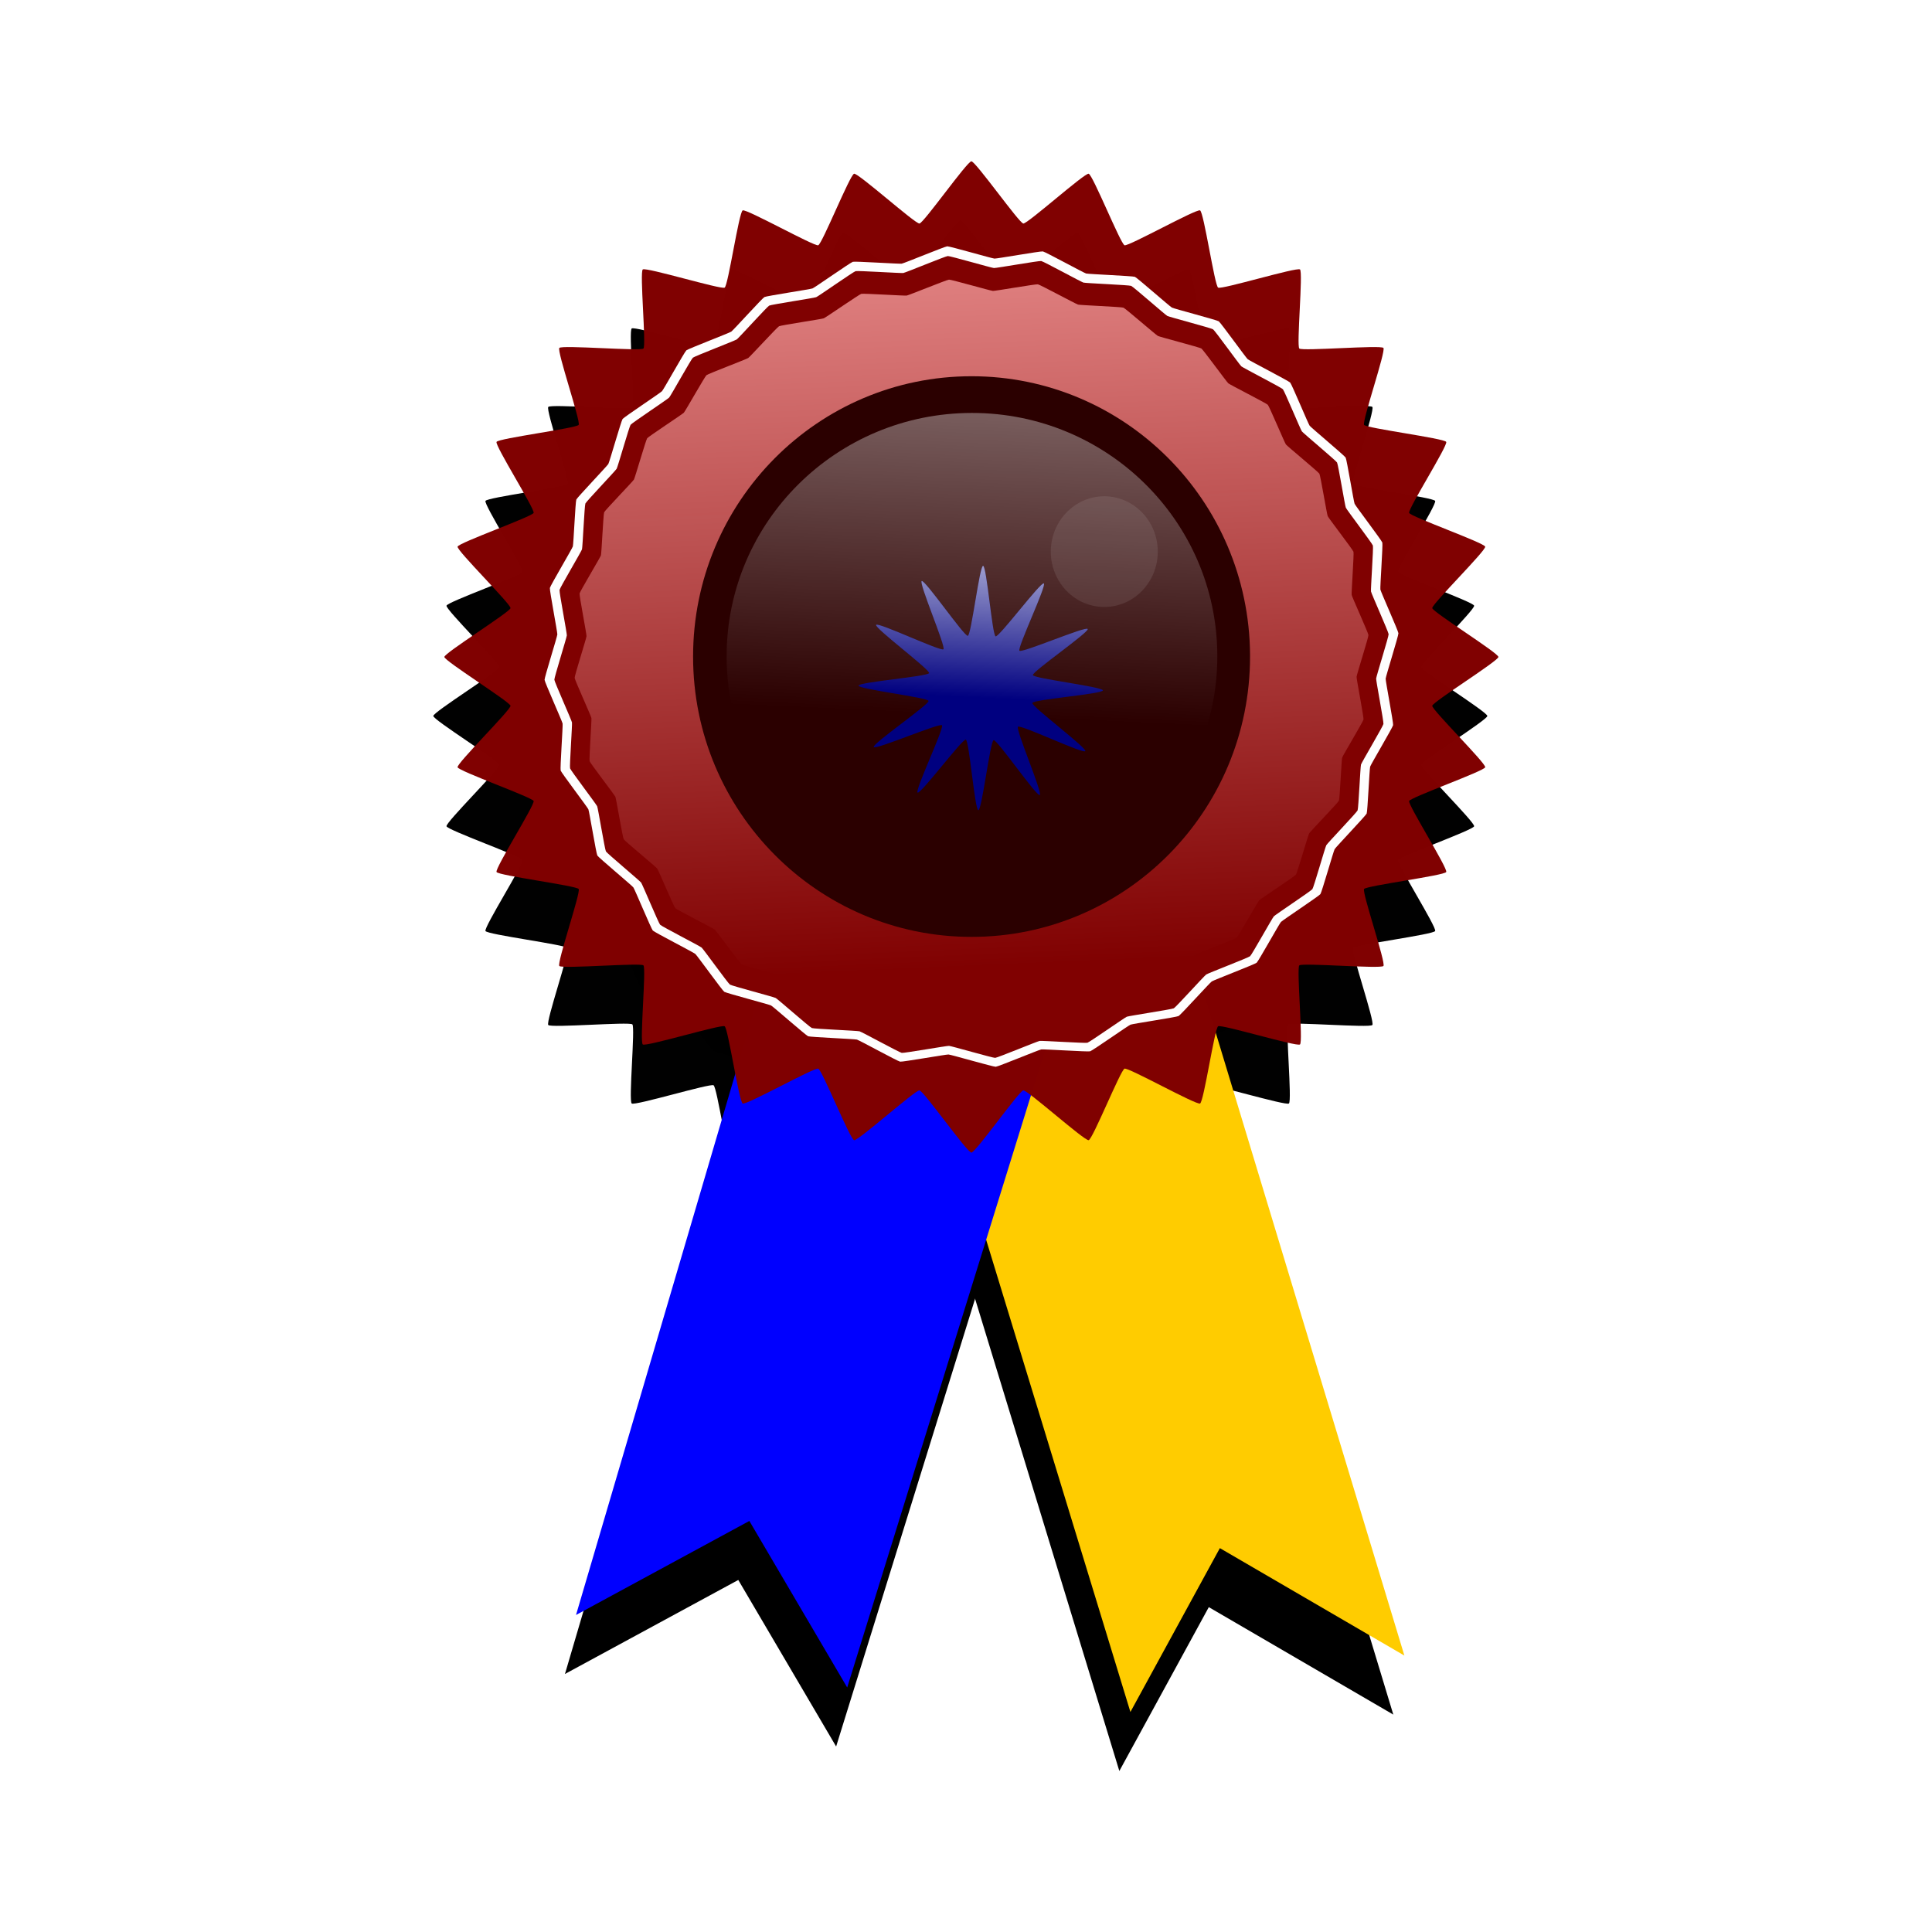 <svg:svg xmlns:dc="http://purl.org/dc/elements/1.1/" xmlns:ns1="http://sodipodi.sourceforge.net/DTD/sodipodi-0.dtd" xmlns:ns2="http://www.inkscape.org/namespaces/inkscape" xmlns:ns4="http://creativecommons.org/ns#" xmlns:rdf="http://www.w3.org/1999/02/22-rdf-syntax-ns#" xmlns:svg="http://www.w3.org/2000/svg" height="1058.204" id="svg3164" version="1.1" viewBox="-171.49 -9.36 1058.204 1058.204" width="1058.204" ns1:docname="award ribbon.svg" ns2:version="0.48.2 r9819">
  <svg:defs id="defs3166">
    <svg:filter id="filter4172" ns2:collect="always">
      <svg:feGaussianBlur id="feGaussianBlur4174" stdDeviation="17.835" ns2:collect="always" />
    </svg:filter>
    <svg:linearGradient gradientUnits="userSpaceOnUse" id="linearGradient4176" x1="59.54" x2="69.348" y1="253.64" y2="468.83" ns2:collect="always">
      <svg:stop id="stop4066" offset="0" style="stop-color:#ffaaaa" />
      <svg:stop id="stop4068" offset="1" style="stop-color:#ffaaaa;stop-opacity:0" />
    </svg:linearGradient>
    <svg:linearGradient gradientUnits="userSpaceOnUse" id="linearGradient4178" x1="1117.2" x2="1093" y1="-105.27" y2="417.99" ns2:collect="always">
      <svg:stop id="stop4118" offset="0" style="stop-color:#ffffff" />
      <svg:stop id="stop4120" offset="1" style="stop-color:#ffffff;stop-opacity:0" />
    </svg:linearGradient>
    <svg:filter height="2.18" id="filter4485" width="2.221" x="-.61" y="-.59" ns2:collect="always">
      <svg:feGaussianBlur id="feGaussianBlur4487" stdDeviation="14.9" ns2:collect="always" />
    </svg:filter>
    <svg:linearGradient gradientUnits="userSpaceOnUse" id="linearGradient4499" x1="137.38" x2="131.32" y1="151.31" y2="268.48" ns2:collect="always">
      <svg:stop id="stop4495" offset="0" style="stop-color:#ffffff" />
      <svg:stop id="stop4497" offset="1" style="stop-color:#ffffff;stop-opacity:0" />
    </svg:linearGradient>
  </svg:defs>
  <ns1:namedview bordercolor="#666666" borderopacity="1.0" id="base" pagecolor="#ffffff" showgrid="false" ns2:current-layer="layer1" ns2:cx="433.56008" ns2:cy="621.93095" ns2:document-units="px" ns2:pageopacity="0.0" ns2:pageshadow="2" ns2:window-height="808" ns2:window-maximized="1" ns2:window-width="1600" ns2:window-x="0" ns2:window-y="33" ns2:zoom="0.49497475" />
  <svg:g id="layer1" ns2:groupmode="layer" ns2:label="Layer 1">
    <svg:g id="g4501">
      <svg:g id="g4180">
        <svg:g id="g4134" style="filter:url(#filter4172);fill:#000000">
          <svg:path d="m441.6 960.66 49-89.746 101.06 58.85-133.22-439.9-148.53 39.724z" id="path4136" style="fill:#000000" ns2:connector-curvature="0" />
          <svg:path d="m243.61 548.53-105.66 358.99 94.937-51.494 53.594 91.218 125.56-404.59z" id="path4138" style="fill:#000000" ns2:connector-curvature="0" />
          <svg:path d="m-113.21 464.47c-0.482 0.482 0.639 13.219 0.106 13.645-0.533 0.425-12.702-3.502-13.279-3.139-0.578 0.363-2.318 13.03-2.933 13.326-0.615 0.296-11.604-6.241-12.248-6.016-0.644 0.225-5.16 12.188-5.825 12.339-0.665 0.152-9.924-8.666-10.602-8.59-0.678 0.076-7.742 10.734-8.425 10.734-0.682 0-7.747-10.657-8.425-10.734-0.678-0.076-9.937 8.742-10.602 8.59-0.665-0.152-5.181-12.114-5.825-12.339-0.644-0.225-11.633 6.311-12.248 6.016-0.615-0.296-2.356-12.963-2.933-13.326-0.578-0.363-12.746 3.565-13.279 3.139-0.533-0.425 0.588-13.162 0.106-13.645-0.482-0.482-13.219 0.639-13.645 0.106-0.425-0.533 3.502-12.702 3.139-13.279-0.363-0.578-13.03-2.318-13.326-2.933-0.296-0.615 6.241-11.604 6.016-12.248-0.225-0.644-12.188-5.16-12.339-5.825-0.152-0.665 8.666-9.924 8.59-10.602-0.076-0.678-10.734-7.742-10.734-8.425 0-0.682 10.657-7.747 10.734-8.425 0.076-0.678-8.742-9.937-8.59-10.602 0.152-0.665 12.114-5.181 12.339-5.825 0.225-0.644-6.311-11.633-6.016-12.248 0.296-0.615 12.963-2.356 13.326-2.933 0.363-0.578-3.565-12.746-3.139-13.279 0.425-0.533 13.162 0.588 13.645 0.106 0.482-0.482-0.639-13.219-0.106-13.645 0.533-0.425 12.702 3.502 13.279 3.139 0.578-0.363 2.318-13.03 2.933-13.326 0.615-0.296 11.604 6.241 12.248 6.016 0.644-0.225 5.16-12.188 5.825-12.339 0.665-0.152 9.924 8.666 10.602 8.59 0.678-0.076 7.742-10.734 8.425-10.734 0.682 0 7.747 10.657 8.425 10.734 0.678 0.076 9.937-8.742 10.602-8.59 0.665 0.152 5.181 12.114 5.825 12.339 0.644 0.225 11.633-6.311 12.248-6.016 0.615 0.296 2.356 12.963 2.933 13.326 0.578 0.363 12.746-3.565 13.279-3.139 0.533 0.425-0.588 13.162-0.106 13.645 0.482 0.482 13.219-0.639 13.645-0.106 0.425 0.533-3.502 12.702-3.139 13.279 0.363 0.578 13.03 2.318 13.326 2.933 0.296 0.615-6.241 11.604-6.016 12.248 0.225 0.644 12.188 5.16 12.339 5.825 0.152 0.665-8.666 9.924-8.59 10.602 0.076 0.678 10.734 7.742 10.734 8.425 0 0.682-10.657 7.747-10.734 8.425-0.076 0.678 8.742 9.937 8.59 10.602-0.152 0.665-12.114 5.181-12.339 5.825-0.225 0.644 6.311 11.633 6.016 12.248-0.296 0.615-12.963 2.356-13.326 2.933-0.363 0.578 3.565 12.746 3.139 13.279-0.425 0.533-13.162-0.588-13.645-0.106z" id="path4140" style="opacity:.996;fill:#000000" transform="matrix(3.376 0 0 3.175 916.32 -922.97)" ns1:arg1="0.78539816" ns1:arg2="0.8975979" ns1:cx="-166.41393" ns1:cy="411.26663" ns1:r1="75.245201" ns1:r2="85.505913" ns1:sides="28" ns1:type="star" ns2:flatsided="false" ns2:randomized="0" ns2:rounded="0.05" />
          <svg:path d="m124.38 461.94c-0.376 0.336-8.839 3.717-9.25 4.009-0.411 0.292-6.389 7.17-6.83 7.415-0.441 0.244-9.444 1.657-9.91 1.85-0.466 0.193-7.825 5.569-8.309 5.709-0.484 0.14-9.576-0.486-10.073-0.401-0.497 0.085-8.868 3.688-9.371 3.717-0.503 0.029-9.228-2.605-9.731-2.632-0.503-0.028-9.466 1.623-9.963 1.538-0.497-0.084-8.417-4.593-8.902-4.732-0.484-0.139-9.59-0.525-10.056-0.717-0.466-0.193-7.184-6.351-7.625-6.594-0.441-0.244-9.233-2.645-9.644-2.937-0.416-0.29-5.595-7.79-5.971-8.12-0.376-0.34-8.412-4.63-8.749-5.01s-3.717-8.84-4.009-9.25c-0.292-0.411-7.17-6.389-7.415-6.83-0.244-0.441-1.657-9.444-1.85-9.91-0.193-0.466-5.569-7.825-5.709-8.309-0.14-0.484 0.486-9.576 0.401-10.073-0.085-0.497-3.688-8.868-3.717-9.371-0.029-0.503 2.605-9.228 2.632-9.731 0.028-0.503-1.623-9.466-1.538-9.963 0.084-0.497 4.593-8.417 4.732-8.902 0.139-0.484 0.525-9.59 0.717-10.056 0.193-0.466 6.351-7.184 6.594-7.625 0.244-0.441 2.645-9.233 2.937-9.644 0.291-0.411 7.79-5.591 8.126-5.967 0.336-0.376 4.633-8.412 5.009-8.749 0.376-0.336 8.839-3.717 9.25-4.009 0.411-0.292 6.389-7.17 6.83-7.415 0.441-0.244 9.444-1.657 9.91-1.85 0.466-0.193 7.825-5.569 8.309-5.709 0.484-0.14 9.576 0.486 10.073 0.401 0.497-0.085 8.868-3.688 9.371-3.717 0.503-0.029 9.228 2.605 9.731 2.632 0.503 0.028 9.466-1.623 9.963-1.538 0.497 0.084 8.417 4.593 8.902 4.732 0.484 0.139 9.59 0.525 10.056 0.717 0.466 0.193 7.184 6.351 7.625 6.594 0.441 0.244 9.233 2.645 9.644 2.937 0.411 0.291 5.591 7.79 5.967 8.126 0.376 0.336 8.412 4.633 8.749 5.009 0.336 0.376 3.717 8.839 4.009 9.25 0.292 0.411 7.17 6.389 7.415 6.83 0.244 0.441 1.657 9.444 1.85 9.91 0.193 0.466 5.569 7.825 5.709 8.309 0.14 0.484-0.486 9.576-0.401 10.073 0.085 0.497 3.688 8.868 3.717 9.371 0.029 0.503-2.605 9.228-2.632 9.731-0.028 0.503 1.623 9.466 1.538 9.963-0.084 0.497-4.593 8.417-4.732 8.902-0.139 0.484-0.525 9.59-0.717 10.056-0.193 0.466-6.351 7.184-6.594 7.625-0.244 0.441-2.645 9.233-2.937 9.644-0.291 0.411-7.79 5.591-8.126 5.967-0.336 0.376-4.633 8.412-5.009 8.749z" id="path4142" style="opacity:.996;fill:#000000" transform="matrix(2.659 0 0 2.555 180.02 -629.97)" ns1:arg1="0.84089667" ns1:arg2="0.95309641" ns1:cx="65.644249" ns1:cy="396.2951" ns1:r1="88.084557" ns1:r2="85.442017" ns1:sides="28" ns1:type="star" ns2:flatsided="false" ns2:randomized="0" ns2:rounded="0.05" />
          <svg:path d="m124.38 461.94c-0.376 0.336-8.839 3.717-9.25 4.009-0.411 0.292-6.389 7.17-6.83 7.415-0.441 0.244-9.444 1.657-9.91 1.85-0.466 0.193-7.825 5.569-8.309 5.709-0.484 0.14-9.576-0.486-10.073-0.401-0.497 0.085-8.868 3.688-9.371 3.717-0.503 0.029-9.228-2.605-9.731-2.632-0.503-0.028-9.466 1.623-9.963 1.538-0.497-0.084-8.417-4.593-8.902-4.732-0.484-0.139-9.59-0.525-10.056-0.717-0.466-0.193-7.184-6.351-7.625-6.594-0.441-0.244-9.233-2.645-9.644-2.937-0.416-0.29-5.595-7.79-5.971-8.12-0.376-0.34-8.412-4.63-8.749-5.01s-3.717-8.84-4.009-9.25c-0.292-0.411-7.17-6.389-7.415-6.83-0.244-0.441-1.657-9.444-1.85-9.91-0.193-0.466-5.569-7.825-5.709-8.309-0.14-0.484 0.486-9.576 0.401-10.073-0.085-0.497-3.688-8.868-3.717-9.371-0.029-0.503 2.605-9.228 2.632-9.731 0.028-0.503-1.623-9.466-1.538-9.963 0.084-0.497 4.593-8.417 4.732-8.902 0.139-0.484 0.525-9.59 0.717-10.056 0.193-0.466 6.351-7.184 6.594-7.625 0.244-0.441 2.645-9.233 2.937-9.644 0.291-0.411 7.79-5.591 8.126-5.967 0.336-0.376 4.633-8.412 5.009-8.749 0.376-0.336 8.839-3.717 9.25-4.009 0.411-0.292 6.389-7.17 6.83-7.415 0.441-0.244 9.444-1.657 9.91-1.85 0.466-0.193 7.825-5.569 8.309-5.709 0.484-0.14 9.576 0.486 10.073 0.401 0.497-0.085 8.868-3.688 9.371-3.717 0.503-0.029 9.228 2.605 9.731 2.632 0.503 0.028 9.466-1.623 9.963-1.538 0.497 0.084 8.417 4.593 8.902 4.732 0.484 0.139 9.59 0.525 10.056 0.717 0.466 0.193 7.184 6.351 7.625 6.594 0.441 0.244 9.233 2.645 9.644 2.937 0.411 0.291 5.591 7.79 5.967 8.126 0.376 0.336 8.412 4.633 8.749 5.009 0.336 0.376 3.717 8.839 4.009 9.25 0.292 0.411 7.17 6.389 7.415 6.83 0.244 0.441 1.657 9.444 1.85 9.91 0.193 0.466 5.569 7.825 5.709 8.309 0.14 0.484-0.486 9.576-0.401 10.073 0.085 0.497 3.688 8.868 3.717 9.371 0.029 0.503-2.605 9.228-2.632 9.731-0.028 0.503 1.623 9.466 1.538 9.963-0.084 0.497-4.593 8.417-4.732 8.902-0.139 0.484-0.525 9.59-0.717 10.056-0.193 0.466-6.351 7.184-6.594 7.625-0.244 0.441-2.645 9.233-2.937 9.644-0.291 0.411-7.79 5.591-8.126 5.967-0.336 0.376-4.633 8.412-5.009 8.749z" id="path4144" style="opacity:.996;fill:#000000" transform="matrix(2.598 0 0 2.497 184.02 -606.76)" ns1:arg1="0.84089667" ns1:arg2="0.95309641" ns1:cx="65.644249" ns1:cy="396.2951" ns1:r1="88.084557" ns1:r2="85.442017" ns1:sides="28" ns1:type="star" ns2:flatsided="false" ns2:randomized="0" ns2:rounded="0.05" />
          <svg:path d="m124.38 461.94c-0.376 0.336-8.839 3.717-9.25 4.009-0.411 0.292-6.389 7.17-6.83 7.415-0.441 0.244-9.444 1.657-9.91 1.85-0.466 0.193-7.825 5.569-8.309 5.709-0.484 0.14-9.576-0.486-10.073-0.401-0.497 0.085-8.868 3.688-9.371 3.717-0.503 0.029-9.228-2.605-9.731-2.632-0.503-0.028-9.466 1.623-9.963 1.538-0.497-0.084-8.417-4.593-8.902-4.732-0.484-0.139-9.59-0.525-10.056-0.717-0.466-0.193-7.184-6.351-7.625-6.594-0.441-0.244-9.233-2.645-9.644-2.937-0.416-0.29-5.595-7.79-5.971-8.12-0.376-0.34-8.412-4.63-8.749-5.01s-3.717-8.84-4.009-9.25c-0.292-0.411-7.17-6.389-7.415-6.83-0.244-0.441-1.657-9.444-1.85-9.91-0.193-0.466-5.569-7.825-5.709-8.309-0.14-0.484 0.486-9.576 0.401-10.073-0.085-0.497-3.688-8.868-3.717-9.371-0.029-0.503 2.605-9.228 2.632-9.731 0.028-0.503-1.623-9.466-1.538-9.963 0.084-0.497 4.593-8.417 4.732-8.902 0.139-0.484 0.525-9.59 0.717-10.056 0.193-0.466 6.351-7.184 6.594-7.625 0.244-0.441 2.645-9.233 2.937-9.644 0.291-0.411 7.79-5.591 8.126-5.967 0.336-0.376 4.633-8.412 5.009-8.749 0.376-0.336 8.839-3.717 9.25-4.009 0.411-0.292 6.389-7.17 6.83-7.415 0.441-0.244 9.444-1.657 9.91-1.85 0.466-0.193 7.825-5.569 8.309-5.709 0.484-0.14 9.576 0.486 10.073 0.401 0.497-0.085 8.868-3.688 9.371-3.717 0.503-0.029 9.228 2.605 9.731 2.632 0.503 0.028 9.466-1.623 9.963-1.538 0.497 0.084 8.417 4.593 8.902 4.732 0.484 0.139 9.59 0.525 10.056 0.717 0.466 0.193 7.184 6.351 7.625 6.594 0.441 0.244 9.233 2.645 9.644 2.937 0.411 0.291 5.591 7.79 5.967 8.126 0.376 0.336 8.412 4.633 8.749 5.009 0.336 0.376 3.717 8.839 4.009 9.25 0.292 0.411 7.17 6.389 7.415 6.83 0.244 0.441 1.657 9.444 1.85 9.91 0.193 0.466 5.569 7.825 5.709 8.309 0.14 0.484-0.486 9.576-0.401 10.073 0.085 0.497 3.688 8.868 3.717 9.371 0.029 0.503-2.605 9.228-2.632 9.731-0.028 0.503 1.623 9.466 1.538 9.963-0.084 0.497-4.593 8.417-4.732 8.902-0.139 0.484-0.525 9.59-0.717 10.056-0.193 0.466-6.351 7.184-6.594 7.625-0.244 0.441-2.645 9.233-2.937 9.644-0.291 0.411-7.79 5.591-8.126 5.967-0.336 0.376-4.633 8.412-5.009 8.749z" id="path4146" style="opacity:.996;fill:#000000" transform="matrix(2.472 0 0 2.347 192.32 -547.58)" ns1:arg1="0.84089667" ns1:arg2="0.95309641" ns1:cx="65.644249" ns1:cy="396.2951" ns1:r1="88.084557" ns1:r2="85.442017" ns1:sides="28" ns1:type="star" ns2:flatsided="false" ns2:randomized="0" ns2:rounded="0.05" />
          <svg:path d="m1232.4 379.6a152.53 153.54 0 1 1 0 -1.019" id="path4148" style="opacity:.996;fill:#000000" transform="translate(-725.27 2.979)" ns1:cx="1079.853" ns1:cy="379.60059" ns1:end="6.2765478" ns1:open="true" ns1:rx="152.53304" ns1:ry="153.54318" ns1:start="0" ns1:type="arc" />
          <svg:path d="m1232.4 379.6a152.53 153.54 0 1 1 0 -1.019" id="path4150" style="opacity:.996;fill:#000000" transform="matrix(.881 0 0 .868 -596.54 52.926)" ns1:cx="1079.853" ns1:cy="379.60059" ns1:end="6.2765478" ns1:open="true" ns1:rx="152.53304" ns1:ry="153.54318" ns1:start="0" ns1:type="arc" />
        </svg:g>
        <svg:g id="g4124" transform="translate(6.061 -32.325)">
          <svg:path d="m441.6 960.66 49-89.746 101.06 58.85-133.22-439.9-148.53 39.724z" id="path4072" style="fill:#ffcc00" ns2:connector-curvature="0" />
          <svg:path d="m243.61 548.53-105.66 358.99 94.937-51.494 53.594 91.218 125.56-404.59z" id="path3056" style="fill:#0000ff" ns2:connector-curvature="0" />
          <svg:path d="m-113.21 464.47c-0.482 0.482 0.639 13.219 0.106 13.645-0.533 0.425-12.702-3.502-13.279-3.139-0.578 0.363-2.318 13.03-2.933 13.326-0.615 0.296-11.604-6.241-12.248-6.016-0.644 0.225-5.16 12.188-5.825 12.339-0.665 0.152-9.924-8.666-10.602-8.59-0.678 0.076-7.742 10.734-8.425 10.734-0.682 0-7.747-10.657-8.425-10.734-0.678-0.076-9.937 8.742-10.602 8.59-0.665-0.152-5.181-12.114-5.825-12.339-0.644-0.225-11.633 6.311-12.248 6.016-0.615-0.296-2.356-12.963-2.933-13.326-0.578-0.363-12.746 3.565-13.279 3.139-0.533-0.425 0.588-13.162 0.106-13.645-0.482-0.482-13.219 0.639-13.645 0.106-0.425-0.533 3.502-12.702 3.139-13.279-0.363-0.578-13.03-2.318-13.326-2.933-0.296-0.615 6.241-11.604 6.016-12.248-0.225-0.644-12.188-5.16-12.339-5.825-0.152-0.665 8.666-9.924 8.59-10.602-0.076-0.678-10.734-7.742-10.734-8.425 0-0.682 10.657-7.747 10.734-8.425 0.076-0.678-8.742-9.937-8.59-10.602 0.152-0.665 12.114-5.181 12.339-5.825 0.225-0.644-6.311-11.633-6.016-12.248 0.296-0.615 12.963-2.356 13.326-2.933 0.363-0.578-3.565-12.746-3.139-13.279 0.425-0.533 13.162 0.588 13.645 0.106 0.482-0.482-0.639-13.219-0.106-13.645 0.533-0.425 12.702 3.502 13.279 3.139 0.578-0.363 2.318-13.03 2.933-13.326 0.615-0.296 11.604 6.241 12.248 6.016 0.644-0.225 5.16-12.188 5.825-12.339 0.665-0.152 9.924 8.666 10.602 8.59 0.678-0.076 7.742-10.734 8.425-10.734 0.682 0 7.747 10.657 8.425 10.734 0.678 0.076 9.937-8.742 10.602-8.59 0.665 0.152 5.181 12.114 5.825 12.339 0.644 0.225 11.633-6.311 12.248-6.016 0.615 0.296 2.356 12.963 2.933 13.326 0.578 0.363 12.746-3.565 13.279-3.139 0.533 0.425-0.588 13.162-0.106 13.645 0.482 0.482 13.219-0.639 13.645-0.106 0.425 0.533-3.502 12.702-3.139 13.279 0.363 0.578 13.03 2.318 13.326 2.933 0.296 0.615-6.241 11.604-6.016 12.248 0.225 0.644 12.188 5.16 12.339 5.825 0.152 0.665-8.666 9.924-8.59 10.602 0.076 0.678 10.734 7.742 10.734 8.425 0 0.682-10.657 7.747-10.734 8.425-0.076 0.678 8.742 9.937 8.59 10.602-0.152 0.665-12.114 5.181-12.339 5.825-0.225 0.644 6.311 11.633 6.016 12.248-0.296 0.615-12.963 2.356-13.326 2.933-0.363 0.578 3.565 12.746 3.139 13.279-0.425 0.533-13.162-0.588-13.645-0.106z" id="path3054" style="opacity:.996;fill:#800000" transform="matrix(3.376 0 0 3.175 916.32 -922.97)" ns1:arg1="0.78539816" ns1:arg2="0.8975979" ns1:cx="-166.41393" ns1:cy="411.26663" ns1:r1="75.245201" ns1:r2="85.505913" ns1:sides="28" ns1:type="star" ns2:flatsided="false" ns2:randomized="0" ns2:rounded="0.05" />
          <svg:path d="m124.38 461.94c-0.376 0.336-8.839 3.717-9.25 4.009-0.411 0.292-6.389 7.17-6.83 7.415-0.441 0.244-9.444 1.657-9.91 1.85-0.466 0.193-7.825 5.569-8.309 5.709-0.484 0.14-9.576-0.486-10.073-0.401-0.497 0.085-8.868 3.688-9.371 3.717-0.503 0.029-9.228-2.605-9.731-2.632-0.503-0.028-9.466 1.623-9.963 1.538-0.497-0.084-8.417-4.593-8.902-4.732-0.484-0.139-9.59-0.525-10.056-0.717-0.466-0.193-7.184-6.351-7.625-6.594-0.441-0.244-9.233-2.645-9.644-2.937-0.416-0.29-5.595-7.79-5.971-8.12-0.376-0.34-8.412-4.63-8.749-5.01s-3.717-8.84-4.009-9.25c-0.292-0.411-7.17-6.389-7.415-6.83-0.244-0.441-1.657-9.444-1.85-9.91-0.193-0.466-5.569-7.825-5.709-8.309-0.14-0.484 0.486-9.576 0.401-10.073-0.085-0.497-3.688-8.868-3.717-9.371-0.029-0.503 2.605-9.228 2.632-9.731 0.028-0.503-1.623-9.466-1.538-9.963 0.084-0.497 4.593-8.417 4.732-8.902 0.139-0.484 0.525-9.59 0.717-10.056 0.193-0.466 6.351-7.184 6.594-7.625 0.244-0.441 2.645-9.233 2.937-9.644 0.291-0.411 7.79-5.591 8.126-5.967 0.336-0.376 4.633-8.412 5.009-8.749 0.376-0.336 8.839-3.717 9.25-4.009 0.411-0.292 6.389-7.17 6.83-7.415 0.441-0.244 9.444-1.657 9.91-1.85 0.466-0.193 7.825-5.569 8.309-5.709 0.484-0.14 9.576 0.486 10.073 0.401 0.497-0.085 8.868-3.688 9.371-3.717 0.503-0.029 9.228 2.605 9.731 2.632 0.503 0.028 9.466-1.623 9.963-1.538 0.497 0.084 8.417 4.593 8.902 4.732 0.484 0.139 9.59 0.525 10.056 0.717 0.466 0.193 7.184 6.351 7.625 6.594 0.441 0.244 9.233 2.645 9.644 2.937 0.411 0.291 5.591 7.79 5.967 8.126 0.376 0.336 8.412 4.633 8.749 5.009 0.336 0.376 3.717 8.839 4.009 9.25 0.292 0.411 7.17 6.389 7.415 6.83 0.244 0.441 1.657 9.444 1.85 9.91 0.193 0.466 5.569 7.825 5.709 8.309 0.14 0.484-0.486 9.576-0.401 10.073 0.085 0.497 3.688 8.868 3.717 9.371 0.029 0.503-2.605 9.228-2.632 9.731-0.028 0.503 1.623 9.466 1.538 9.963-0.084 0.497-4.593 8.417-4.732 8.902-0.139 0.484-0.525 9.59-0.717 10.056-0.193 0.466-6.351 7.184-6.594 7.625-0.244 0.441-2.645 9.233-2.937 9.644-0.291 0.411-7.79 5.591-8.126 5.967-0.336 0.376-4.633 8.412-5.009 8.749z" id="path3060" style="opacity:.996;fill:#ffffff" transform="matrix(2.659 0 0 2.555 180.02 -629.97)" ns1:arg1="0.84089667" ns1:arg2="0.95309641" ns1:cx="65.644249" ns1:cy="396.2951" ns1:r1="88.084557" ns1:r2="85.442017" ns1:sides="28" ns1:type="star" ns2:flatsided="false" ns2:randomized="0" ns2:rounded="0.05" />
          <svg:path d="m124.38 461.94c-0.376 0.336-8.839 3.717-9.25 4.009-0.411 0.292-6.389 7.17-6.83 7.415-0.441 0.244-9.444 1.657-9.91 1.85-0.466 0.193-7.825 5.569-8.309 5.709-0.484 0.14-9.576-0.486-10.073-0.401-0.497 0.085-8.868 3.688-9.371 3.717-0.503 0.029-9.228-2.605-9.731-2.632-0.503-0.028-9.466 1.623-9.963 1.538-0.497-0.084-8.417-4.593-8.902-4.732-0.484-0.139-9.59-0.525-10.056-0.717-0.466-0.193-7.184-6.351-7.625-6.594-0.441-0.244-9.233-2.645-9.644-2.937-0.416-0.29-5.595-7.79-5.971-8.12-0.376-0.34-8.412-4.63-8.749-5.01s-3.717-8.84-4.009-9.25c-0.292-0.411-7.17-6.389-7.415-6.83-0.244-0.441-1.657-9.444-1.85-9.91-0.193-0.466-5.569-7.825-5.709-8.309-0.14-0.484 0.486-9.576 0.401-10.073-0.085-0.497-3.688-8.868-3.717-9.371-0.029-0.503 2.605-9.228 2.632-9.731 0.028-0.503-1.623-9.466-1.538-9.963 0.084-0.497 4.593-8.417 4.732-8.902 0.139-0.484 0.525-9.59 0.717-10.056 0.193-0.466 6.351-7.184 6.594-7.625 0.244-0.441 2.645-9.233 2.937-9.644 0.291-0.411 7.79-5.591 8.126-5.967 0.336-0.376 4.633-8.412 5.009-8.749 0.376-0.336 8.839-3.717 9.25-4.009 0.411-0.292 6.389-7.17 6.83-7.415 0.441-0.244 9.444-1.657 9.91-1.85 0.466-0.193 7.825-5.569 8.309-5.709 0.484-0.14 9.576 0.486 10.073 0.401 0.497-0.085 8.868-3.688 9.371-3.717 0.503-0.029 9.228 2.605 9.731 2.632 0.503 0.028 9.466-1.623 9.963-1.538 0.497 0.084 8.417 4.593 8.902 4.732 0.484 0.139 9.59 0.525 10.056 0.717 0.466 0.193 7.184 6.351 7.625 6.594 0.441 0.244 9.233 2.645 9.644 2.937 0.411 0.291 5.591 7.79 5.967 8.126 0.376 0.336 8.412 4.633 8.749 5.009 0.336 0.376 3.717 8.839 4.009 9.25 0.292 0.411 7.17 6.389 7.415 6.83 0.244 0.441 1.657 9.444 1.85 9.91 0.193 0.466 5.569 7.825 5.709 8.309 0.14 0.484-0.486 9.576-0.401 10.073 0.085 0.497 3.688 8.868 3.717 9.371 0.029 0.503-2.605 9.228-2.632 9.731-0.028 0.503 1.623 9.466 1.538 9.963-0.084 0.497-4.593 8.417-4.732 8.902-0.139 0.484-0.525 9.59-0.717 10.056-0.193 0.466-6.351 7.184-6.594 7.625-0.244 0.441-2.645 9.233-2.937 9.644-0.291 0.411-7.79 5.591-8.126 5.967-0.336 0.376-4.633 8.412-5.009 8.749z" id="path3064" style="opacity:.996;fill:#800000" transform="matrix(2.598 0 0 2.497 184.02 -606.76)" ns1:arg1="0.84089667" ns1:arg2="0.95309641" ns1:cx="65.644249" ns1:cy="396.2951" ns1:r1="88.084557" ns1:r2="85.442017" ns1:sides="28" ns1:type="star" ns2:flatsided="false" ns2:randomized="0" ns2:rounded="0.05" />
          <svg:path d="m124.38 461.94c-0.376 0.336-8.839 3.717-9.25 4.009-0.411 0.292-6.389 7.17-6.83 7.415-0.441 0.244-9.444 1.657-9.91 1.85-0.466 0.193-7.825 5.569-8.309 5.709-0.484 0.14-9.576-0.486-10.073-0.401-0.497 0.085-8.868 3.688-9.371 3.717-0.503 0.029-9.228-2.605-9.731-2.632-0.503-0.028-9.466 1.623-9.963 1.538-0.497-0.084-8.417-4.593-8.902-4.732-0.484-0.139-9.59-0.525-10.056-0.717-0.466-0.193-7.184-6.351-7.625-6.594-0.441-0.244-9.233-2.645-9.644-2.937-0.416-0.29-5.595-7.79-5.971-8.12-0.376-0.34-8.412-4.63-8.749-5.01s-3.717-8.84-4.009-9.25c-0.292-0.411-7.17-6.389-7.415-6.83-0.244-0.441-1.657-9.444-1.85-9.91-0.193-0.466-5.569-7.825-5.709-8.309-0.14-0.484 0.486-9.576 0.401-10.073-0.085-0.497-3.688-8.868-3.717-9.371-0.029-0.503 2.605-9.228 2.632-9.731 0.028-0.503-1.623-9.466-1.538-9.963 0.084-0.497 4.593-8.417 4.732-8.902 0.139-0.484 0.525-9.59 0.717-10.056 0.193-0.466 6.351-7.184 6.594-7.625 0.244-0.441 2.645-9.233 2.937-9.644 0.291-0.411 7.79-5.591 8.126-5.967 0.336-0.376 4.633-8.412 5.009-8.749 0.376-0.336 8.839-3.717 9.25-4.009 0.411-0.292 6.389-7.17 6.83-7.415 0.441-0.244 9.444-1.657 9.91-1.85 0.466-0.193 7.825-5.569 8.309-5.709 0.484-0.14 9.576 0.486 10.073 0.401 0.497-0.085 8.868-3.688 9.371-3.717 0.503-0.029 9.228 2.605 9.731 2.632 0.503 0.028 9.466-1.623 9.963-1.538 0.497 0.084 8.417 4.593 8.902 4.732 0.484 0.139 9.59 0.525 10.056 0.717 0.466 0.193 7.184 6.351 7.625 6.594 0.441 0.244 9.233 2.645 9.644 2.937 0.411 0.291 5.591 7.79 5.967 8.126 0.376 0.336 8.412 4.633 8.749 5.009 0.336 0.376 3.717 8.839 4.009 9.25 0.292 0.411 7.17 6.389 7.415 6.83 0.244 0.441 1.657 9.444 1.85 9.91 0.193 0.466 5.569 7.825 5.709 8.309 0.14 0.484-0.486 9.576-0.401 10.073 0.085 0.497 3.688 8.868 3.717 9.371 0.029 0.503-2.605 9.228-2.632 9.731-0.028 0.503 1.623 9.466 1.538 9.963-0.084 0.497-4.593 8.417-4.732 8.902-0.139 0.484-0.525 9.59-0.717 10.056-0.193 0.466-6.351 7.184-6.594 7.625-0.244 0.441-2.645 9.233-2.937 9.644-0.291 0.411-7.79 5.591-8.126 5.967-0.336 0.376-4.633 8.412-5.009 8.749z" id="path4062" style="opacity:.996;fill:url(#linearGradient4176)" transform="matrix(2.472 0 0 2.347 192.32 -547.58)" ns1:arg1="0.84089667" ns1:arg2="0.95309641" ns1:cx="65.644249" ns1:cy="396.2951" ns1:r1="88.084557" ns1:r2="85.442017" ns1:sides="28" ns1:type="star" ns2:flatsided="false" ns2:randomized="0" ns2:rounded="0.05" />
          <svg:path d="m1232.4 379.6c0 84.8-68.291 153.54-152.53 153.54-84.242 0-152.53-68.744-152.53-153.54 0-84.8 68.291-153.54 152.53-153.54 83.847 0 151.97 68.124 152.53 152.52" id="path4112" style="opacity:.996;fill:#2b0000" transform="translate(-725.27 2.979)" ns1:cx="1079.853" ns1:cy="379.60059" ns1:end="6.2765478" ns1:open="true" ns1:rx="152.53304" ns1:ry="153.54318" ns1:start="0" ns1:type="arc" />
          <svg:path d="m1232.4 379.6c0 84.8-68.291 153.54-152.53 153.54-84.242 0-152.53-68.744-152.53-153.54 0-84.8 68.291-153.54 152.53-153.54 83.847 0 151.97 68.124 152.53 152.52" id="path4114" style="opacity:.996;fill:url(#linearGradient4178)" transform="matrix(.881 0 0 .868 -596.54 52.926)" ns1:cx="1079.853" ns1:cy="379.60059" ns1:end="6.2765478" ns1:open="true" ns1:rx="152.53304" ns1:ry="153.54318" ns1:start="0" ns1:type="arc" />
        </svg:g>
      </svg:g>
      <svg:path d="m462.65 292.73a29.294 30.305 0 1 1 -0.001 -0.201" id="path4219" style="opacity:.316;filter:url(#filter4485);fill:#ececec" ns1:cx="433.35544" ns1:cy="292.72748" ns1:end="6.2765478" ns1:open="true" ns1:rx="29.294424" ns1:ry="30.304577" ns1:start="0" ns1:type="arc" />
      <svg:path d="m151.52 321.01c-1.717 0.947-23.355-30.478-25.259-30.007-1.904 0.471-6.406 38.358-8.366 38.32-1.961-0.038-4.987-38.072-6.871-38.616-1.884-0.544-24.727 30.016-26.406 29.003-1.679-1.013 14.717-35.465 13.357-36.878-1.359-1.413-36.422 13.632-37.369 11.914-0.947-1.717 30.478-23.355 30.007-25.259-0.471-1.904-38.358-6.406-38.32-8.366 0.038-1.961 38.072-4.987 38.616-6.871 0.544-1.884-30.016-24.727-29.003-26.406 1.013-1.679 35.465 14.717 36.878 13.357 1.413-1.359-13.632-36.422-11.914-37.369 1.717-0.947 23.355 30.478 25.259 30.007 1.904-0.471 6.406-38.358 8.366-38.32 1.961 0.038 4.987 38.072 6.871 38.616 1.884 0.544 24.727-30.016 26.406-29.003 1.679 1.013-14.717 35.465-13.357 36.878 1.359 1.413 36.422-13.632 37.369-11.914 0.947 1.717-30.478 23.355-30.007 25.259 0.471 1.904 38.358 6.406 38.32 8.366-0.038 1.961-38.072 4.987-38.616 6.871-0.544 1.884 30.016 24.727 29.003 26.406-1.013 1.679-35.465-14.717-36.878-13.357-1.413 1.359 13.632 36.422 11.914 37.369z" id="path4489" style="fill:#000080" transform="translate(246.48 105.06)" ns1:arg1="1.0666304" ns1:arg2="1.3284298" ns1:cx="119.198" ns1:cy="262.42288" ns1:r1="66.914505" ns1:r2="29.442383" ns1:sides="12" ns1:type="star" ns2:flatsided="false" ns2:randomized="0" ns2:rounded="0.05" />
      <svg:path d="m151.52 321.01c-1.717 0.947-23.355-30.478-25.259-30.007-1.904 0.471-6.406 38.358-8.366 38.32-1.961-0.038-4.987-38.072-6.871-38.616-1.884-0.544-24.727 30.016-26.406 29.003-1.679-1.013 14.717-35.465 13.357-36.878-1.359-1.413-36.422 13.632-37.369 11.914-0.947-1.717 30.478-23.355 30.007-25.259-0.471-1.904-38.358-6.406-38.32-8.366 0.038-1.961 38.072-4.987 38.616-6.871 0.544-1.884-30.016-24.727-29.003-26.406 1.013-1.679 35.465 14.717 36.878 13.357 1.413-1.359-13.632-36.422-11.914-37.369 1.717-0.947 23.355 30.478 25.259 30.007 1.904-0.471 6.406-38.358 8.366-38.32 1.961 0.038 4.987 38.072 6.871 38.616 1.884 0.544 24.727-30.016 26.406-29.003 1.679 1.013-14.717 35.465-13.357 36.878 1.359 1.413 36.422-13.632 37.369-11.914 0.947 1.717-30.478 23.355-30.007 25.259 0.471 1.904 38.358 6.406 38.32 8.366-0.038 1.961-38.072 4.987-38.616 6.871-0.544 1.884 30.016 24.727 29.003 26.406-1.013 1.679-35.465-14.717-36.878-13.357-1.413 1.359 13.632 36.422 11.914 37.369z" id="path4491" style="fill:url(#linearGradient4499)" transform="translate(246.48 105.06)" ns1:arg1="1.0666304" ns1:arg2="1.3284298" ns1:cx="119.198" ns1:cy="262.42288" ns1:r1="66.914505" ns1:r2="29.442383" ns1:sides="12" ns1:type="star" ns2:flatsided="false" ns2:randomized="0" ns2:rounded="0.05" />
    </svg:g>
  </svg:g>
</svg:svg>